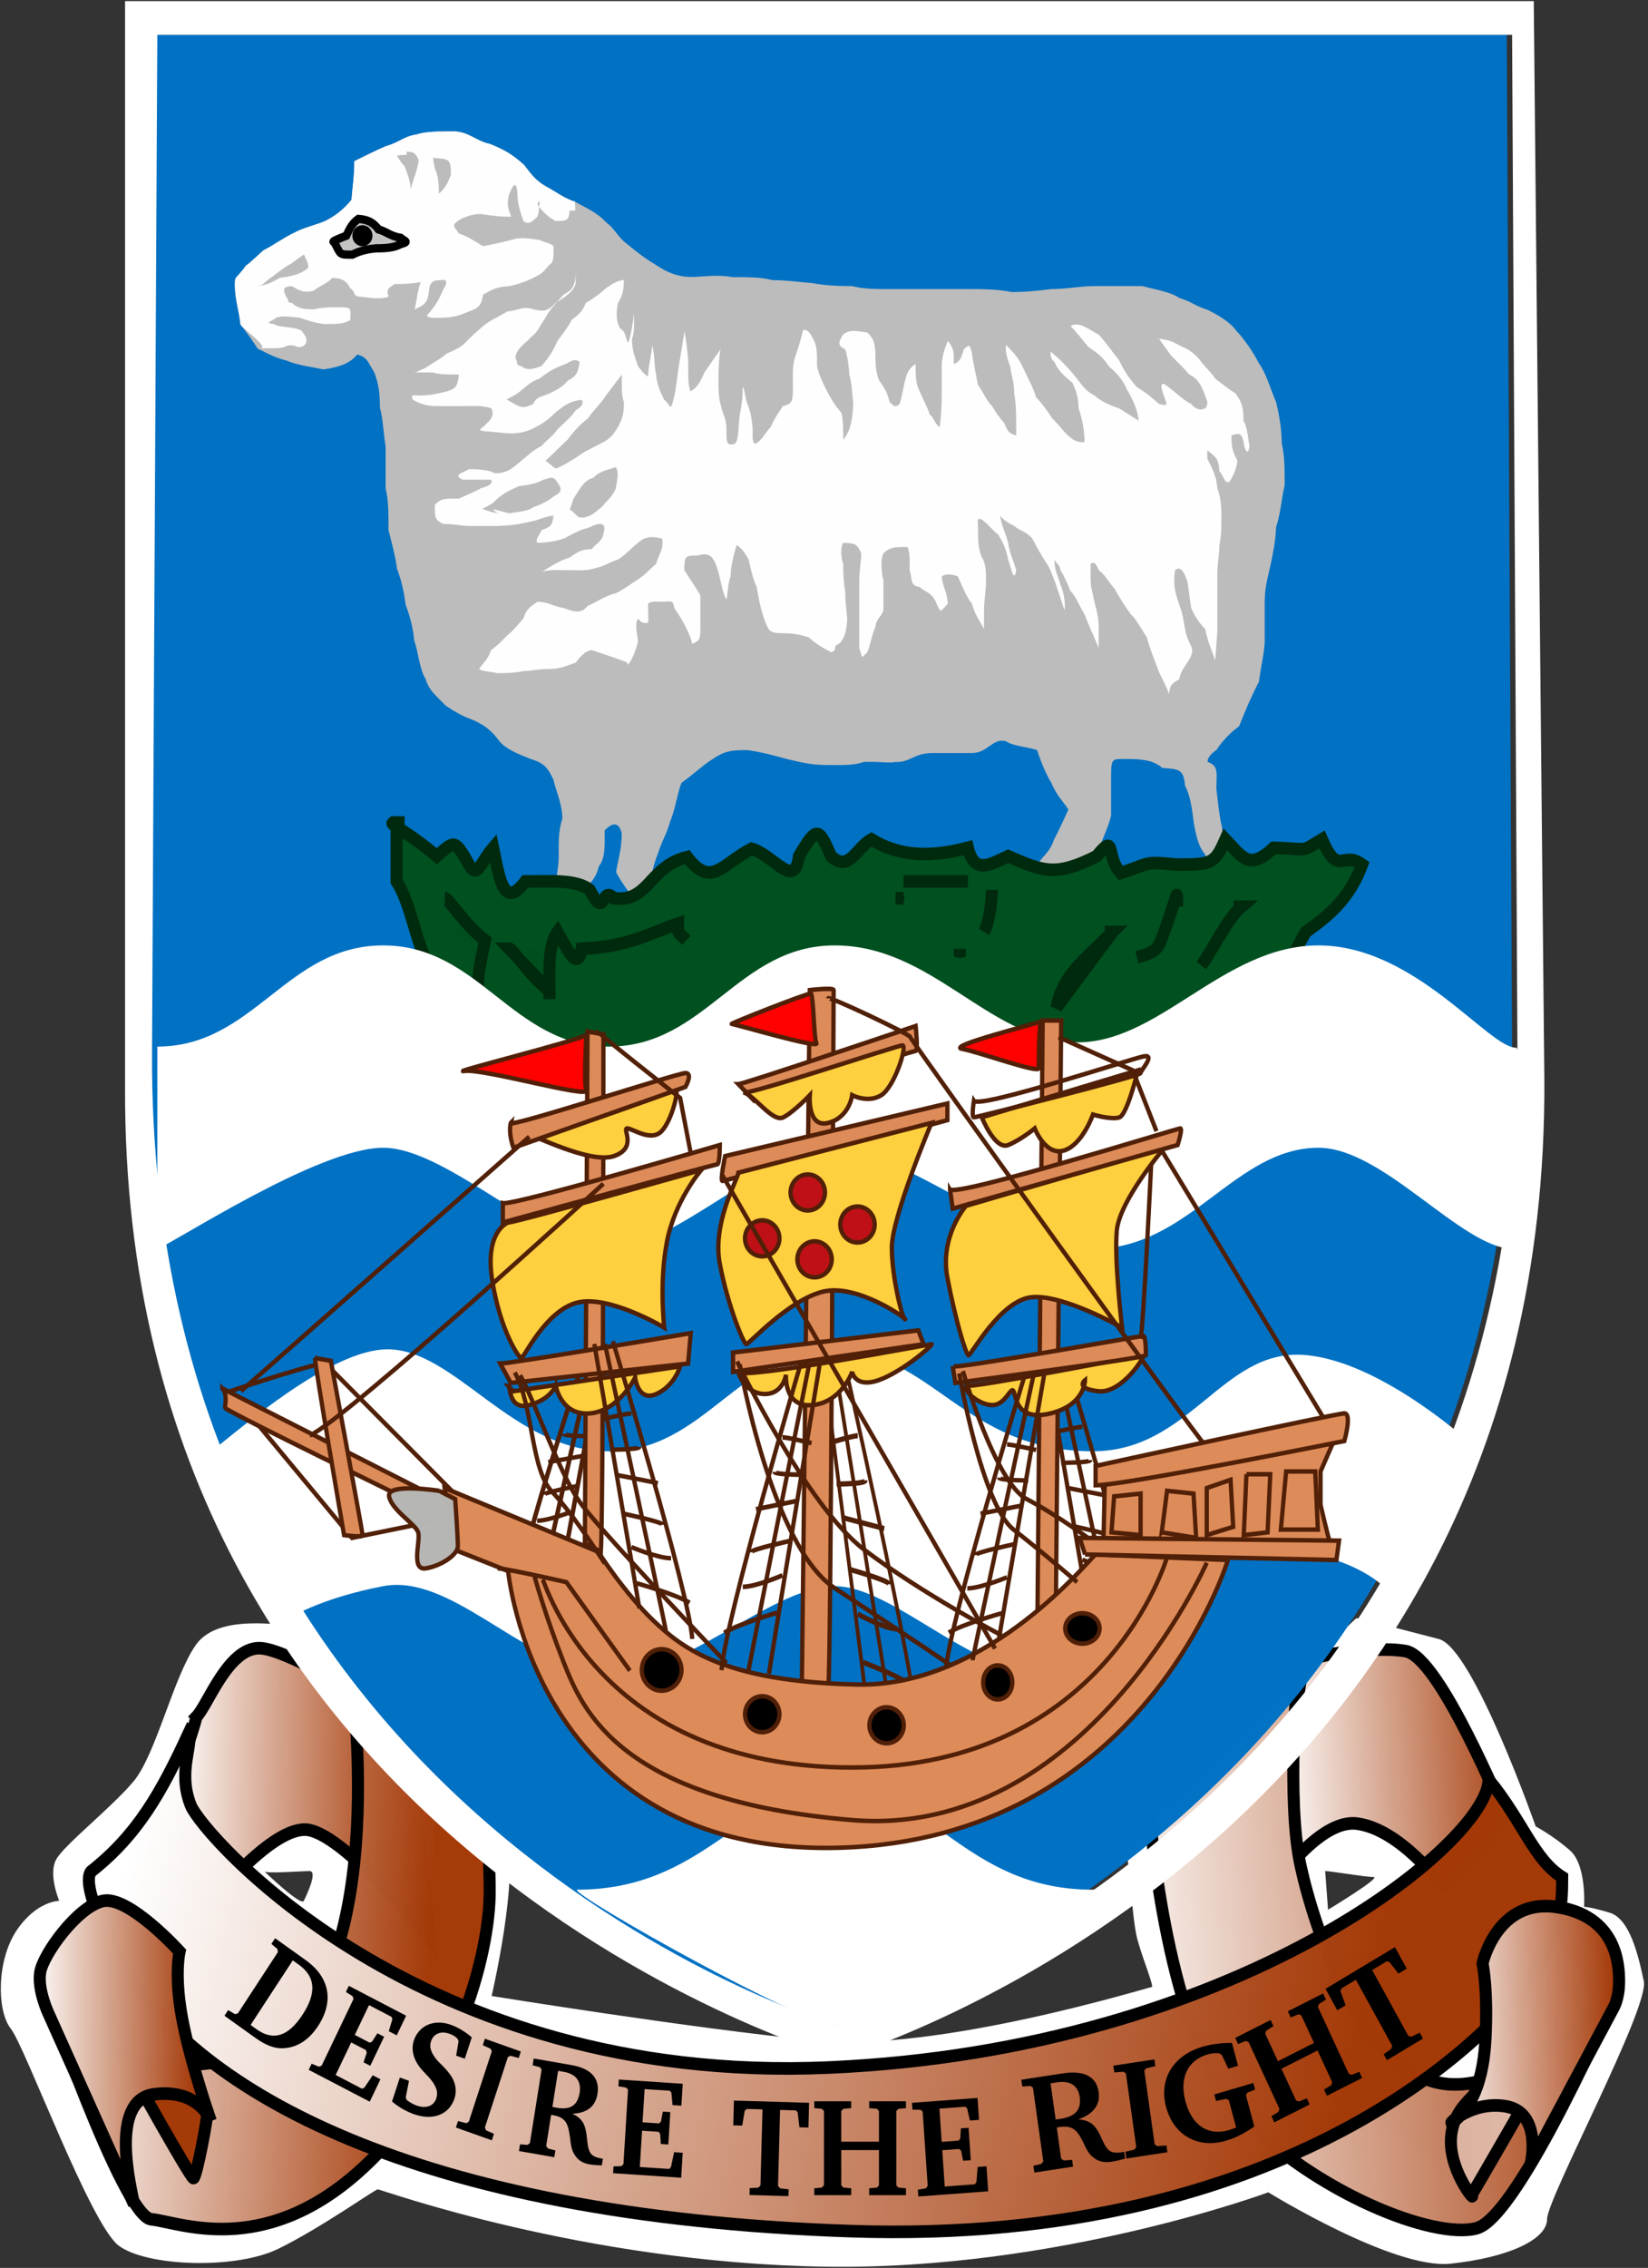 <svg xmlns="http://www.w3.org/2000/svg" xmlns:xlink="http://www.w3.org/1999/xlink" id="svg2" version="1.0" viewBox="0 0 229 315">
  <rect x="0" y="0" width="229" height="315" fill="#333333" stroke="none"/>
  <defs id="defs1502">
    <linearGradient xlink:href="#linearGradient1104" id="linearGradient1112" x1="579.875" y1="504.9" x2="556.853" y2="505.819" gradientUnits="userSpaceOnUse" spreadMethod="pad" gradientTransform="scale(.835 1.198)"/>
    <linearGradient xlink:href="#linearGradient1104" id="linearGradient1113" x1="422.623" y1="473.479" x2="399.522" y2="473.277" gradientUnits="userSpaceOnUse" spreadMethod="pad" gradientTransform="scale(.777 1.286)"/>
    <linearGradient xlink:href="#linearGradient1104" id="linearGradient1114" x1="388.756" y1="507.16" x2="677.4" y2="508.673" gradientUnits="userSpaceOnUse" gradientTransform="scale(.823 1.216)" spreadMethod="pad"/>
    <linearGradient xlink:href="#linearGradient1104" id="linearGradient1115" x1="401.705" y1="524.803" x2="694.563" y2="526.337" gradientUnits="userSpaceOnUse" gradientTransform="scale(.849 1.178)" spreadMethod="pad"/>
    <linearGradient xlink:href="#linearGradient1104" id="linearGradient1107" x1="261.058" y1="1065.807" x2="181.352" y2="1059.132" gradientUnits="userSpaceOnUse" spreadMethod="pad" gradientTransform="scale(1.746 .573)"/>
    <linearGradient xlink:href="#linearGradient1104" id="linearGradient1108" x1="378.891" y1="558.247" x2="336.024" y2="554.88" gradientUnits="userSpaceOnUse" spreadMethod="pad" gradientTransform="scale(.935 1.07)"/>
    <linearGradient xlink:href="#linearGradient1104" id="linearGradient1109" x1="517.972" y1="553.738" x2="456.451" y2="558.119" gradientUnits="userSpaceOnUse" spreadMethod="pad" gradientTransform="scale(.936 1.068)"/>
    <linearGradient xlink:href="#linearGradient1104" id="linearGradient1110" x1="472.374" y1="578.681" x2="445.288" y2="580.198" gradientUnits="userSpaceOnUse" spreadMethod="pad" gradientTransform="scale(1.003 .997)"/>
    <linearGradient id="linearGradient1104">
      <stop offset="0" id="stop1105" stop-color="#a43907" stop-opacity=".996"/>
      <stop offset="1" id="stop1106" stop-color="#fff" stop-opacity="1"/>
    </linearGradient>
    <linearGradient xlink:href="#linearGradient1104" id="linearGradient1111" x1="359.577" y1="570.021" x2="333.534" y2="569.535" gradientUnits="userSpaceOnUse" spreadMethod="pad" gradientTransform="scale(.976 1.024)"/>
  </defs>
  <g id="layer1">
    <g id="g1201" transform="matrix(1.265 0 0 1.322 -341.821 -326.986)">
      <path d="M328.128 536.42s4.062 3.75 4.375 3.125c.312-.625 1.562-3.125.625-3.125-.938 0-5 .313-5 0zm116.564 0l.312 4.063s5.938-3.438 5-3.438c-.937 0-4.687-.625-5.312-.625zM330.94 510.482c-.625.313-7.812-1.25-10.312 2.188-2.5 3.437-4.375 11.562-6.875 14.375-2.5 2.812-7.5 6.562-8.438 8.125-.937 1.563.313 4.375.313 4.375s-2.5 0-4.688 3.125c-2.187 3.125-2.187 8.438-.625 10.313 1.563 1.875 8.75 20.625 11.875 22.812 3.125 2.188 12.813 2.5 17.5.313 4.688-2.188 10.626-6.25 10.938-6.25.313 0 22.48 7.714 49.063 8.125 25.616.406 48.75-7.813 48.75-7.813s13.751 8.125 20.001 7.5c6.25-.625 10.625-2.5 10.625-4.687 0-2.188 11.25-22.188 10.625-25-.625-2.813-1.563-6.563-3.75-7.188-2.188-.625-2.813-.625-2.813-.625s.313-4.375-1.562-5.937c-1.875-1.563-3.75-2.501-3.75-2.501s-6.875-18.75-10.625-19.687c-3.75-.938-8.75-2.188-9.063-2.188-.312 0-25.625 24.688-25.313 24.688.313 0 .625 6.875 1.25 9.063.625 2.187 1.875 5 1.563 5-.313 0-23.438 6.875-36.875 5.625-13.438-1.25-35.626-4.688-35.626-4.688s3.125-12.812 1.563-16.875c-1.563-4.063-24.688-21.25-23.751-22.188z" id="path1200" transform="translate(-28.91 -92.496)" font-size="12" fill="#fff" fill-rule="evenodd" stroke-width="1pt"/>
      <g id="g1148" transform="translate(-24.124 -254.043)">
        <path d="M328.44 576.109c1.25-1.25 3.437-7.188 6.875-7.188 3.437 0 16.25 7.813 16.25 7.813l2.5 22.813s-9.688-11.563-13.75-11.563c-4.063 0-10.625 8.125-10.938 8.125-.312 0-5-9.063-4.375-10.313s3.125-8.437 3.438-9.687z" id="path1096" transform="translate(-12.5 105.626)" fill="url(#linearGradient1111)" fill-opacity="1" fill-rule="evenodd" stroke="#000" stroke-width="1.323" stroke-linecap="butt" stroke-linejoin="miter" stroke-opacity="1"/>
        <path d="M445.628 595.484s5.625-8.75 10.313-8.125c4.687.625 9.062 6.25 9.375 6.562.312.313 7.187-7.187 6.875-7.5-.313-.312-7.188-16.562-10.938-17.187-3.75-.625-11.25.625-11.25 1.25s-4.375 25-4.375 25z" id="path1097" transform="translate(-12.5 105.626)" fill="url(#linearGradient1110)" fill-opacity="1" fill-rule="evenodd" stroke="#000" stroke-width="1.323" stroke-linecap="butt" stroke-linejoin="miter" stroke-opacity="1"/>
        <path d="M433.128 586.109c0 .625 1.875 23.75 10 31.875s21.25 13.125 25.938 11.875c4.687-1.25 15.312-24.687 15.312-24.687s-11.25 11.25-19.687 9.375c-8.438-1.875-13.438-15.938-15-22.813-1.563-6.875-.313-20.313-.313-20.313l-16.25 14.688z" id="path1098" transform="translate(-12.5 105.626)" fill="url(#linearGradient1109)" fill-opacity="1" fill-rule="evenodd" stroke="#000" stroke-width="1.323" stroke-linecap="butt" stroke-linejoin="miter" stroke-opacity="1"/>
        <path d="M345.627 573.609c0 .312 4.375 33.75-11.875 38.125s-22.187-7.5-22.187-7.5 8.75 24.375 11.875 24.688c3.125.312 12.187 4.062 22.812-5 10.625-9.063 14.376-22.813 14.376-29.376 0-6.562-.938-12.187-.938-12.187l-14.063-8.75z" id="path1094" transform="translate(-12.5 105.626)" fill="url(#linearGradient1108)" fill-opacity=".996" fill-rule="evenodd" stroke="#000" stroke-width="1.323" stroke-linecap="butt" stroke-linejoin="miter" stroke-opacity="1"/>
        <path d="M327.502 577.984c.625.937-1.221 3.92.313 7.5 1.278 2.983 25 29.375 70 27.5 45.001-1.875 72.539-23.697 72.539-30.259 3.75 4.375 4.962 8.384 8.087 10.259 0 3.125-.141 5.975-3.75 10.938-3.891 5.349-25.938 27.812-74.376 26.25-48.438-1.563-71.875-15-79.687-27.5-5.545-9.241-3.751-10.313-3.751-10.313 5.104-3.854 7.708-8.333 10.625-14.375z" id="path1092" transform="translate(-12.5 105.626)" fill="url(#linearGradient1107)" fill-opacity="1" fill-rule="evenodd" stroke="#000" stroke-width="1.323" stroke-linecap="butt" stroke-linejoin="miter" stroke-opacity="1"/>
        <path d="M330.315 618.297c0 .937-1.25 7.187-1.563 7.187-.312 0-6.875-11.25-6.875-11.25l4.688-.937s3.75 6.25 3.75 5z" id="path1101" transform="translate(-13.163 104.742)" fill="url(#linearGradient1115)" fill-opacity="1" fill-rule="evenodd" stroke="#000" stroke-width="1.323" stroke-linecap="butt" stroke-linejoin="miter" stroke-opacity="1"/>
        <path d="M467.816 625.484c.625-.937 7.187-11.875 7.187-11.875l-3.598-2.538c-1.105 3.094-5.152 4.101-5.777 7.851s2.813 7.5 2.188 6.562z" id="path1102" transform="translate(-11.837 106.51)" fill="url(#linearGradient1114)" fill-opacity="1" fill-rule="evenodd" stroke="#000" stroke-width="1.323" stroke-linecap="butt" stroke-linejoin="miter" stroke-opacity="1"/>
        <path d="M321.565 627.359c-.313-1.562-2.813-10.937 2.187-11.562s6.25 2.812 6.25 2.812-2.187-5.937-3.125-10.625c-.937-4.687-.312-7.187-.312-7.187s-5.625-5.938-8.438-5.313c-2.812.625-6.562 5.625-6.875 7.5-.312 1.875.938 4.375.938 4.375l9.375 20z" id="path1100" transform="translate(-12.5 105.626)" fill="url(#linearGradient1113)" fill-opacity="1" fill-rule="evenodd" stroke="#000" stroke-width="1.323" stroke-linecap="butt" stroke-linejoin="miter" stroke-opacity="1"/>
        <path d="M475.003 622.984s1.25-5.312-2.812-5.937c-4.063-.625-6.875 2.5-5.625 1.562 1.25-.937 3.125-3.125 3.437-8.437.313-5.313-.312-8.125-.312-8.125s1.562-6.876 8.125-5.938c6.562.938 6.875 5.938 6.875 7.813s-.625 2.812-.625 2.812l-9.063 16.25z" id="path1103" transform="translate(-12.5 105.626)" fill="url(#linearGradient1112)" fill-opacity="1" fill-rule="evenodd" stroke="#000" stroke-width="1.323" stroke-linecap="butt" stroke-linejoin="miter" stroke-opacity="1"/>
        <path d="M436.618 649.964v2.602h.875l.203-1.573.203-.191h1.522v7.996l-.215.235-.825.073v.72h3.793v-.72l-.824-.073-.216-.235v-7.996h1.523l.19.191.215 1.573h.876v-2.602h-7.32z" id="path1122" transform="matrix(1.042 -.598 .498 .867 -338.695 407.917)" font-size="12" font-weight="700" stroke-width="1pt" font-family="Bitstream Charter"/>
        <path d="M427.153 649.964v.72l.736.074.203.235v7.805l-.203.235-.736.073v.72h3.591v-.72l-.762-.073-.203-.235v-3.704h3.667v3.704l-.19.235-.762.073v.72h3.578v-.72l-.736-.073-.203-.235v-7.805l.203-.235.736-.074v-.72h-3.578v.72l.762.074.19.235v3.219h-3.667v-3.219l.203-.235.762-.074v-.72h-3.591z" id="path1123" transform="matrix(1.082 -.523 .435 .9 -314.888 353.926)" font-size="12" font-weight="700" stroke-width="1pt" font-family="Bitstream Charter"/>
        <path d="M422.814 654.976v.72l.939.074.203.206v2.998c-.33.029-.571.044-.698.044-1.953 0-3.146-1.543-3.146-4.189 0-2.572 1.167-4.1 3.058-4.1.368 0 .71.073 1.053.235l.19.264.241 1.558h.926v-2.498c-.939-.324-1.839-.485-2.677-.485-2.816 0-4.63 2.013-4.63 5.026 0 3.057 1.801 5.174 4.465 5.174.926 0 1.865-.206 2.842-.603v-3.424l.203-.206.736-.074v-.72h-3.705z" id="path1124" transform="matrix(1.157 -.325 .27 .963 -238.314 228.107)" font-size="12" font-weight="700" stroke-width="1pt" font-family="Bitstream Charter"/>
        <path d="M413.655 659.826h3.793v-.72l-.85-.073-.203-.235v-7.834l.203-.206.85-.074v-.72h-3.793v.72l.837.074.203.206v7.834l-.203.235-.837.073v.72z" id="path1125" transform="matrix(1.189 -.174 .145 .989 -169.446 147.573)" font-size="12" font-weight="700" stroke-width="1pt" font-family="Bitstream Charter"/>
        <path d="M393.876 659.826h6.813v-2.63h-.863l-.216 1.558-.165.235h-2.943v-3.822h1.649l.178.206.127 1.058h.748v-3.41h-.748l-.127 1.059-.178.205h-1.649v-3.498h2.525l.165.191.19 1.294h.888v-2.308h-6.394v.72l.774.074.203.206v7.834l-.203.235-.774.073v.72z" id="path1128" transform="matrix(1.126 -.08 .071 .998 -95.135 105.16)" font-size="12" font-weight="700" stroke-width="1pt" font-family="Bitstream Charter"/>
        <path d="M384.247 649.964v.72l.736.074.203.235v7.805l-.203.235-.736.073v.72h3.59v-.72l-.761-.073-.203-.235v-3.704h3.666v3.704l-.19.235-.761.073v.72h3.578v-.72l-.736-.073-.203-.235v-7.805l.203-.235.736-.074v-.72h-3.578v.72l.761.074.19.235v3.219h-3.666v-3.219l.203-.235.761-.074v-.72h-3.59z" id="path1129" transform="matrix(1.129 0 0 1 -50.03 72.188)" font-size="12" font-weight="700" stroke-width="1pt" font-family="Bitstream Charter"/>
        <path d="M376.419 649.964v2.602h.875l.203-1.573.203-.191h1.523v7.996l-.216.235-.825.073v.72h3.794v-.72l-.825-.073-.216-.235v-7.996h1.523l.19.191.216 1.573h.875v-2.602h-7.32z" id="path1130" transform="matrix(1.128 .032 -.028 1 -31.444 60.07)" font-size="12" font-weight="700" stroke-width="1pt" font-family="Bitstream Charter"/>
        <path d="M365.331 659.826h6.813v-2.63h-.863l-.216 1.558-.165.235h-2.943v-3.822h1.649l.178.206.127 1.058h.748v-3.41h-.748l-.127 1.059-.178.205h-1.649v-3.498h2.525l.165.191.19 1.294h.888v-2.308h-6.394v.72l.774.074.203.206v7.834l-.203.235-.774.073v.72z" id="path1131" transform="matrix(1.098 .07 -.064 .998 2.78 45.63)" font-size="12" font-weight="700" stroke-width="1pt" font-family="Bitstream Charter"/>
        <path d="M352.34 659.826h3.793v-.72l-.85-.073-.203-.235v-7.834l.203-.206.85-.074v-.72h-3.793v.72l.837.074.203.206v7.834l-.203.235-.837.073v.72z" id="path1134" transform="matrix(1.041 .355 -.323 .946 190.755 -24.366)" font-size="12" font-weight="700" stroke-width="1pt" font-family="Bitstream Charter"/>
        <path d="M345.501 659.503c.787.323 1.637.485 2.449.485 2.081 0 3.362-1.264 3.362-3.013 0-.867-.406-1.661-1.142-2.205-.748-.558-1.421-.779-1.814-1.058-.672-.47-1.028-.911-1.028-1.587 0-.809.571-1.396 1.497-1.396.406 0 .698.073.926.205l.178.206.216 1.529h.913v-2.381c-.799-.324-1.598-.5-2.385-.5-1.814 0-2.994 1.264-2.994 2.895 0 .721.304 1.441.888 2.014.558.544 1.155.794 1.662 1.088.901.529 1.358 1.058 1.358 1.851 0 .809-.609 1.397-1.637 1.397-.393 0-.761-.074-1.116-.206l-.165-.22-.203-1.764h-.965v2.66z" id="path1135" transform="matrix(1.041 .355 -.323 .946 190.755 -24.366)" font-size="12" font-weight="700" stroke-width="1pt" font-family="Bitstream Charter"/>
        <path d="M337.559 659.826h6.813v-2.63h-.862l-.216 1.558-.165.235h-2.943v-3.822h1.649l.178.206.126 1.058h.749v-3.41h-.749l-.126 1.059-.178.205h-1.649v-3.498h2.524l.165.191.191 1.294h.888v-2.308h-6.395v.72l.774.074.203.206v7.834l-.203.235-.774.073v.72z" id="path1136" transform="matrix(.984 .491 -.447 .895 291.033 -37.435)" font-size="12" font-weight="700" stroke-width="1pt" font-family="Bitstream Charter"/>
        <path d="M332.18 649.964h-3.704v.72l.774.074.203.235v7.805l-.203.235-.774.073v.72h3.704c1.269 0 2.22-.22 3.007-.925 1.028-.912 1.561-2.264 1.561-3.998 0-3.087-1.624-4.939-4.568-4.939zm-1.053.823h.736c2.017 0 2.994 1.338 2.994 4.101s-.977 4.115-2.994 4.115h-.736v-8.216z" id="path1141" transform="matrix(.908 .621 -.564 .826 392.88 -35.83)" font-size="12" font-weight="700" stroke-width="1pt" font-family="Bitstream Charter"/>
        <path d="M356.843 649.964v.72l.749.074.203.206v7.834l-.203.235-.749.073v.72h3.578v-.72l-.774-.073-.203-.235v-3.307h.216c1.281 0 1.611.632 2.004 2.028.203.705.317 1.367.977 1.955.305.279.774.455 1.32.455.393 0 .824-.044 1.268-.117v-.706h-.165c-.85 0-1.23-.22-1.497-1.029-.241-.734-.342-1.528-.736-2.175-.291-.47-.723-.749-1.332-.911 1.434-.309 2.183-1.161 2.183-2.513 0-1.632-1.015-2.514-2.982-2.514h-3.857zm2.601.838h.584c1.23 0 1.877.676 1.877 1.881 0 1.353-.647 1.97-2.004 1.97-.14 0-.292 0-.457-.015v-3.836z" id="path1144" transform="matrix(1.085 .181 -.164 .986 72.382 12.206)" font-size="12" font-weight="700" stroke-width="1pt" font-family="Bitstream Charter"/>
        <path d="M405.154 649.964v.72l.749.074.203.206v7.834l-.203.235-.749.073v.72h3.578v-.72l-.774-.073-.203-.235v-3.307h.216c1.281 0 1.611.632 2.004 2.028.203.705.318 1.367.977 1.955.305.279.774.455 1.32.455.393 0 .824-.044 1.268-.117v-.706h-.165c-.85 0-1.23-.22-1.497-1.029-.241-.734-.342-1.528-.735-2.175-.292-.47-.724-.749-1.332-.911 1.433-.309 2.182-1.161 2.182-2.513 0-1.632-1.015-2.514-2.982-2.514h-3.857zm2.601.838h.584c1.23 0 1.877.676 1.877 1.881 0 1.353-.647 1.97-2.004 1.97-.14 0-.292 0-.457-.015v-3.836z" id="path1147" transform="matrix(1.189 -.174 .145 .989 -169.446 147.573)" font-size="12" font-weight="700" stroke-width="1pt" font-family="Bitstream Charter"/>
      </g>
      <path d="M396.85 605.906s-75.43-21.26-74.99-102.142l.581-106.914H471.26l.583 106.3c.44 80.882-74.993 102.756-74.993 102.756z" id="path703" transform="translate(-35.531 -145.851)" font-size="12" fill="#0072c4" fill-opacity=".996" fill-rule="evenodd" stroke-width="1pt"/>
      <g id="g1079" transform="translate(171.916 -30.495)" fill-rule="evenodd">
        <path d="M339.689 420.171c.124 0 1.038-.83 1.875-1.562 1.169-.56 2.25-1.347 3.438-1.875.885-.49 2.634-.87 3.437-1.25 1.053-.527 1.912-1.134 2.813-2.188.108-1.398.313-2.402.313-4.062 1.243-.572 2.346-1.127 3.437-1.563 1.564-.421 1.903-1.019 3.438-1.25.988-.33 2.621-.313 4.062-.313 1.555 0 2.536 1.057 3.933 1.307 1.656.639 2.429 1.081 3.75 2.188.746.903 1.21 1.637 2.482 2.317 1.007.494 1.95 1.242 3.125 1.562 1.29.715 2.435 1.129 3.437 2.188.918.624 1.297 1.551 2.188 2.187 1.032.819 2.011 1.556 3.125 2.188 1.339.858 2.666 1.51 4.835 1.323 1.148-.065 2.384-.191 3.75.053 1.529 0 3.021-.026 4.375.313 1.594 0 2.884.206 4.375.312 1.397.25 2.821.313 4.375.313 1.355.338 2.846.312 4.375.312h8.75c1.592 0 3.204.062 4.375.313 1.577 0 2.933-.141 4.375-.313 1.697 0 2.991-.297 4.688-.312h5.313c1.364.357 3.107.602 4.062 1.25 1.251.341 1.874.908 3.125 1.25.958.47 2.413 1.214 3.125 2.187.882.882 1.788 2.145 2.5 3.438.87 1.2 1.201 2.572 1.875 4.062.357 1.428.606 2.786.625 4.375.339 1.355.313 2.846.313 4.375-.357 1.425-.435 3.011-.938 4.375-.054 1.525-.373 2.905-.625 4.063-.278 1.279-.605 2.102-.625 3.75v4.375c-.11 1.435-.438 2.489-.625 4.062-.756 1.365-1.48 2.961-2.187 4.688-1.04.693-1.942 1.679-2.5 2.5-.667.394-1.053.992-.938 1.25 1.249.416.938 1.247.938 2.812.162 1.205.284 2.699.625 4.063.114 1.492.448 2.404.937 3.437.493.616.589.313-.625.313-.903.677-1.817.323-2.187-.938-.729-.841-.969-1.859-1.25-3.437-.173-1.447-.415-2.857-.938-3.75-.16-1.761-.65-1.743-2.5-1.875-.88-.746-2.042-.938-3.75-.938-1.701 0-1.844-.166-1.875 1.563v4.375c-.294 1.268-.939 2.296-1.25 3.437-.932.653-1.417 1.749-2.5 2.5-.516 1.419-1.266 1.666-2.813 1.875-.541-.646-1.423-1.489-1.875-2.187.875-1.404 1.639-1.616 2.188-3.125.664-1.244 1.054-2.051 1.562-3.125-.667-.982-1.266-1.425-1.875-2.813-.514-.756-1.226-2.383-1.562-3.437-1.026-.342-2.642-.397-3.438-.938-1.516-.337-1.94 1.25-3.749 1.25h-4.375c-1.935 0-2.418 1.033-4.063.938-.483.15-1.655-.066-3.438 0-1.306.435-2.879.312-4.375.312-1.585-.019-2.882-.368-4.062-.625-1.436-.376-2.864-.757-4.375-.937-1.835 0-2.518.14-3.75.937-.975.553-2.388 1.817-3.438 2.5-.444 1.037-.675 2.792-1.25 4.063-.332 1.219-.872 1.992-1.25 3.125-.423 1.057-.823 2.145-.937 3.75-.106 2.106-.587 1.848-1.875 1.25-.537-.872-1.393-1.831-1.875-2.813.284-1.59.604-2.381.625-4.062-.304-1.213-1.014-1.174-1.875-.313 0 1.636.079 2.898-.625 3.75-.352 1.291-.918 1.849-1.875 2.5-.468 1.16-1.507 1.691-2.5 2.188-.159-.053 0-.419 0-1.25-.749-1.429-.054-2.615-.054-4.375.019-1.578-.075-2.624.404-4.063 0-1.515-.735-2.956-.975-4.062-.581-1.161-.916-1.735-2.5-2.188-1.113-.423-2.717-.995-3.438-1.875-.907-1.125-1.486-1.588-2.812-2.187-1.438-.498-2.136-.954-3.125-1.563-.966-1.019-1.751-1.461-2.188-2.812-.652-.961-.764-2.746-1.25-4.063-.106-1.372-.517-2.647-.937-3.75-.186-1.372-.412-2.376-.938-3.75-.174-1.285-.562-2.629-.937-4.062 0-1.529.026-3.021-.313-4.375v-4.375c-.225-1.263-.308-3.112-.625-4.063 0-1.7-.189-2.66-.625-3.75-.715-1.104-.773-1.599-1.875-1.875-.796.971-2.108 1.367-3.75 1.563-1.147-.25-2.766-.413-4.063-.938-1.253-.295-2.11-.769-3.125-1.25-.555-.817-1.218-1.742-1.875-2.5-.194-1.632-.566-2.472-.625-4.062 0-1.193.03-.56 1.25-2.188z" id="path1019" transform="translate(-214.343 -114.464)" font-size="12" fill="#bcbcbc" stroke-width="1pt" stroke-opacity=".996"/>
        <path d="M358.196 431.43c.074-.073.147-.147.221-.221-.502.502-.318.26.884-.221.672-.405 1.95-1.118 2.431-1.547.577-.253 1.496-.583 1.988-1.104.616-.628 1.231-1.149 1.989-1.768.875-.71 1.691-.943 2.652-1.547 1.25-.089 1.703-.601 2.872-.221 1.097.238 1.552.245 2.431-.663.887-.543 1.863-1.071 2.21-1.989v-1.325c-.017 1.444-.289 1.912-1.326 2.43-.723.792-1.624 1.688-1.989 2.431-.702.972-.851 1.516-1.547 1.989-.571.696-1.551 1.064-1.767 2.209.315.526.027.814.662.884.64.526 1.306.302 2.21 0 .899-.995 1.303-1.638 1.768-2.651.742-.969 1.157-1.43 1.547-2.21.768-.533 1.256-.948 1.547-1.768.889-.497 1.62-1.021 2.209-1.547.661-.406 1.011-.736 1.989-.884-.014 1.187-.198 1.748-.663 2.431-.22 1.231-.176 1.814.221 2.652.635.375.522.702.884 1.547.36-.731.543-2.21.663-3.094v-.221c0 .966.092 2.248-.221 2.873.015 1.288.314 1.863.663 2.872.372.487.635.803 1.105 1.105.044-1.275.377-2.115.442-3.314.308.925.205 2.148.442 3.093.08 1.04.474 1.846.884 2.652.503.297.674 1.174.883.442.523-1.555.536-3.256.884-4.862.063-.815.131-2.028.442-2.651l-.442 2.651c.063-.815.131-2.028.442-2.651v-.221c.206 1.164.401 2.288.442 3.535 0 .995-.067 2.008.221 2.873.735-.325 1.161-1.088 1.547-1.989.589-1.068.992-1.542 1.768-2.43l-1.768 2.43c.589-1.068.992-1.542 1.768-2.43v-.221c-.122 1.019-.221 1.979-.221 3.093 0 1.019-.012 2.174.221 2.873.26 1.172.616 1.389.663 2.651 0 .615-.084 1.243.221 1.547.952.238.955-.292 1.105-1.547.012-1.425.393-2.397.441-3.756 0-1.677.248.204.442.884.446.984.585 1.859.663 2.872 0 .615-.083 1.243.221 1.547.854-.338 1.192-1.292 1.768-1.768.44-1.047.895-1.509 1.326-2.209 1.145-.229 1.089-.679 1.105-1.989 0-1.057-.087-2.17.221-3.094.354-.96.688-2.029.884-2.872.413-.236.859.348 1.104.884.484.712.442 1.751.442 2.872.213.978.638 1.742 1.105 2.652.554 1.021 1.004 1.64 1.547 2.21.233.699.221 1.854.221 2.872.861-.935 1.026-2.329 1.105-3.756-.116-.971-.137-2.18-.442-3.094-.035-.973-.217-1.978-.442-2.651-.746-.343-.864-.647-.221-1.547.711-.588 1.479-.361 2.652-.221.593.593.837.91.884 2.209 0 1.177.052 2.082.442 2.873.432.636.861 1.073 1.104 2.21.339.277.601.725 1.105.221.277-.647.44-1.982.663-2.652.216-.839.605-1.251 1.105-1.547 0 1.23-.015 1.984.442 2.873.433.987.733 1.358 1.105 2.431.471.314.531.991 1.105 1.325.135-1.038.221-2.226.221-3.535v-3.094c.081-1.053.348-1.645.663-2.43.712.848.663 1.199.663 2.43.727-.259.849-.758 1.104-1.546.519-.437.661-.641.884.441.155 1.156.45 2.197.663 3.315.455.51.98 1.745 1.547 2.21.389.632.826 1.243 1.326 1.768.344.727.432 1.107 1.326 1.325 0-1.495.052-2.995-.221-4.419 0-1.27-.29-1.723-.442-2.873-.368-.762-.585-1.885-.442-2.209 1.035.982 1.503 1.552 1.989 2.651.518 1.062.955 1.776 1.325 2.873.511.419 1.416 1.677 1.768 2.21.789.674 1.173 1.376 1.989 1.988.422.38 1.314.592 1.547.442-.041-1.296-.247-2.408-.663-3.535-.015-1.237-.311-1.909-.663-2.652-.869-.717-1.528-1.206-1.989-2.21-.342-.28-.409-.489-.442-1.104 1.27 1.005 2.157 1.901 3.094 3.093.633.785.955 1.141 1.768 1.547.44.472 1.723 1.06 2.651 1.326.557.706 1.301 1.112 2.21 1.326l-2.21-1.326c.557.706 1.301 1.112 2.21 1.326v.221c-.111-1.382-.642-2.392-1.326-3.536-.576-1.209-1.103-1.657-1.989-2.431-.578-.875-1.225-1.391-2.209-1.988-.61-.686-1.523-1.825-1.989-2.21.942-.566 2.049.383 3.094.884.862.894 1.668 2.059 2.209 2.651.589 1.136 1.04 1.838 1.989 2.873.952.54 1.613 1.074 2.431 1.768 1.266.335.761-.108.442-1.105-.437-1.247-.048-1.267.884-.442.615.419 1.3 1.117 2.209 1.547.393.487.986.757 1.547.442.234-.312.221-.277.221-.663-.465-1.371-.897-2.439-1.989-2.873-.5-.61-1.314-1.336-1.988-1.989-.44-.647-.953-1.02-1.326-1.767l1.326 1.767c-.44-.647-.953-1.02-1.326-1.767h-.221c1.334.047 1.809.371 2.872.884.757.264 1.575.955 1.989 1.546.431.547 1.121 1.135 1.547 1.768.679.5 1.429 1.069 2.21 1.547.735.922.867 1.522.884 2.873.424.625.5 1.903.662 2.651-.162 1.215-.597.261-.662-.442-.187-.976-.576-.925-1.326-.663 0 1.335.154 1.7.663 2.652-.138.912-.455 1.579-.884 2.21-.516.294-.627-.65-1.105-1.105-.051-1.367-.453-1.517-1.326-2.21v.884c.493.943 1.013 1.803 1.105 3.094.341.985.442 1.607.442 2.872 0 1.082.018 2.136-.221 3.094 0 1.199-.207 1.713-.221 2.873V458.61c-.17.782-.221 1.801-.221 2.872l.221-2.872c-.17.782-.221 1.801-.221 2.872v.221c-.42-1.11-.877-2.115-1.105-3.314-.716-.678-1.171-1.377-1.547-2.21-.169-.948-.275-2.106-.442-2.873-.311-.778-.641-1.609-1.326-1.104-.271 1.647.071 2.628.663 4.198.347 1.041.309 1.859.663 2.873.512 1.168.924 1.336 0 2.651-.456.701-.7.923-.884 1.768-.817.409-1.022.591-1.104 1.547-.275-.86-.943-1.867-1.326-2.873-.396-1.058-.885-2.145-1.105-3.093-.536-.74-1.165-1.937-1.768-2.431-.555-.714-1.352-1.904-1.768-2.652-.846-.943-1.033-1.489-1.767-1.988-.189-.441-.414-.992-.884-.663 0 1.057-.087 2.169.221 3.093.223 1.303.615 2.026.663 3.315v2.431c-.531-1.245-1.098-2.356-1.547-3.536-.483-.66-.955-1.945-1.547-2.431-.376-.857-.669-1.568-1.105-2.209-.113-.642-.41-.635-.663-1.105.015 1.253.413 1.692.663 2.651.431.842.569 2.253.442 2.652-.557-1.549-1.061-3.242-1.768-4.64-.67-.908-1.324-2.075-1.768-2.873-.657-.759-1.333-.784-1.988-1.326-.597-.283-1.168-.599-1.547-1.105.174 1.165.628 1.893.884 2.873.145 1.111.656 2.001.884 2.873-.246 1.512-.603-.419-.884-1.105-.233-1.244-.664-1.935-1.105-2.652-.592-.403-1.131-1.118-1.768-1.547-.62-.238-.442.043-.442.884 0 1.367.052 2.27.442 3.094.441.648.442 1.493.442 2.651-.039 1.088-.221 1.961-.221 3.094v1.768c-.507-.94-.989-1.473-1.326-2.652-.767-1.003-.994-1.74-1.547-2.872-.49-.197-1.288-.36-1.767 0 .086 1.118.603 1.61.663 2.872-.881.863-.722 1.109-1.326-.221-.504-1.007-1.091-.96-1.768-1.547-1.109-.138-.757-.817-1.105-1.767 0-.851.088-1.71-.221-2.431-1.211 0-1.906-.042-2.651.663-.351.7-.227 1.964 0 2.872v3.094c-.252.774-.751.816-.884 1.768-.427.943-.568 1.984-.884 2.652-.787.679-.445.765-.884-.442V456.4v-3.094c0-1.201.181-1.786.221-2.872-.458-.916-.583-1.088-1.989-1.105-.342.571-.212 1.631 0 2.21 0 1.071.051 2.091.221 2.872 0 1.174.145 1.885.221 2.873-.042 1.171-.27 2.105-.884 2.652-.797.199-.087.684-.884.884-.799-.383-1.738-.904-2.43-1.547-.859-.262-1.669-.442-2.873-.442-1.465-.018-1.49-.188-1.989-1.326-.448-1.217-.659-2.276-.884-3.536-.486-1.034-.6-1.739-.884-2.872-.371-.675-.767-1.185-1.325-1.547-.32 1.117-.621 2.052-.663 3.315-.259.517-.313 1.834-.442 2.43-.444-.654-.618-1.94-.884-2.872-.419-1.34-.777-2.21-2.21-1.768-1.487.018-1.529.059-1.547 1.547.64.959 1.324 1.89 1.768 2.651v3.094c0 1.277.078 1.647-.884 1.989-.366-1.326-1.143-2.592-1.989-3.757-.116-.901-.406-.663-1.325-.663-.615 0-1.243-.083-1.547.221 0 .77.066 1.839 0 1.989-.533.094-.748-.005-1.105-.442-.386.643-.095 1.549 0 2.431-.281.983-.616 1.881-1.105 2.43-.098-.294-.319-.221 0-.221-1.517-.557-2.703-.901-3.977-1.325-.767.095-1.324.77-1.768 1.325-1.123.361-1.62.648-2.873.663-1.202 0-1.787.181-2.873.221-.781.17-1.801.221-2.872.221-.594-.169-1.632-.174-1.989-.442.456-.651.964-.98 1.326-1.988.605-.412 1.172-.94 1.768-1.547.583-.397 1.266-1.219 1.767-1.768.345-1.064.819-1.248 1.547-1.768 1.314.049 1.57.448 2.873.663 1.272.461 1.976.597 2.652-.221 1.055-.427 1.951-1.094 3.093-1.326.885-.423 1.452-.834 2.21-1.326.94-.541 1.388-1.097 2.21-1.767.235-.901.901-1.597.663-2.652-1.196-.299-1.955-.179-2.652.442-.967.762-1.15 1.079-2.21 1.768-.915.249-1.306.634-2.431.884-.923.308-2.036.221-3.093.221-.966 0-2.248-.092-2.873.221.983-.633 2.164-1.291 3.094-1.547.892-.573 1.229-.863 2.431-.884.558-.698 1.133-.715 1.325-1.768.374-1.307-.815-.893-1.767-.442-.898.158-1.889.766-2.652 1.105-.737.246-1.814.429-2.873.442-.279-.398.218-.716.442-1.326 1.032-.35 1.198-.479 1.326-1.547-1.17.155-1.617.523-2.652.663-1.128.282-2.298.407-3.535.442h-3.094c-1.086-.04-1.671-.221-2.872-.221-.88-.44-.884-.649-.884-1.989.693-.762 1.367-.662 2.651-.662.989-.465 1.758-.712 2.431-1.105.8-.165 1.346-.492 1.105-.884h-3.094c-1.191-.482-.054-.703.663-1.105 1.075 0 2.184.061 2.873.442 1.329-.049 1.792-.451 2.872-1.326.847-.667 1.262-1.093 2.21-1.547.681-.719 1.324-1.115 1.768-1.768.909-.827 1.511-1.286 1.989-1.988.585-.308.942-.706.663-1.105-1.385.161-1.945.643-2.873 1.326-.539.513-1.062.973-1.768 1.326-.995.565-1.615.794-2.872.883-1.134 0-2.006-.182-3.094-.221-1.2-.12-.095-.387.221-.883.464-.31.826-.998.442-1.547-.924-.308-2.036-.221-3.094-.221h-3.093c-1.168-.043-1.662-.299-2.431-.663-.238-.62.043-.442.884-.442 1.065-.04 1.82-.179 2.873-.442 1.039-.283 1.169-.614 1.325-1.768-1.019 0-2.173.012-2.872-.221h-1.989z" id="path1022" transform="translate(-214.343 -114.464)" font-size="12" fill="#fefefe" stroke-width="1pt"/>
        <path d="M339.064 426.421c-.194-1.632-.566-2.472-.625-4.062 0-1.193.03-.56 1.25-2.188.124 0 1.038-.83 1.875-1.562 1.169-.56 2.25-1.347 3.438-1.875.885-.49 2.634-.87 3.437-1.25 1.053-.527 1.912-1.134 2.813-2.188.108-1.398.313-2.402.313-4.062 1.243-.572 2.346-1.127 3.437-1.563 1.564-.421 1.903-1.019 3.438-1.25.988-.33 2.621-.313 4.062-.313 1.555 0 2.536 1.057 3.933 1.307 1.656.639 2.429 1.081 3.75 2.188.746.903 1.21 1.637 2.482 2.317 1.007.494 1.95 1.242 3.125 1.562.01 1.128.261.933-.581.933-.089 1.156-.378 1.084-1.547 1.105-.896-.466-1.535-1.093-1.989-1.768.442-1.148.149.929 0 1.326-.568.447-.906.923-1.547.442-.359-1.078-.662-1.823-.662-3.093-.168-1.381-.572-.379-.884.221-.299 1.114-.163 1.517.221 2.43-1.127 0-1.991-.102-2.873-.221-.82-.195-1.741.045-2.652.442-1.157.695-.797.7-.221 1.547 1.021.288 1.755.829 2.652 1.326 1.02-.194 2.085-.411 3.094-.663 1.053-.351 2.017-.128 3.093 0 .534.267 1.236.321 1.547.663 0 .683.057 1.397-.221 1.768-.46.292-.896 1.101-1.547 1.325-.974.534-1.996.87-3.093 1.105-1.354.049-1.849.333-2.873.884-.168 1.117-.509 1.432-1.547 1.768-1.033.431-1.854.663-3.093.663-.615 0-1.243.083-1.547-.221.984-1.074 1.28-1.58 1.768-2.652.191-.447.591-.734.221-1.105-1.309.049-1.651.041-1.768 1.326-.148 1.164-.616 1.359-1.547 1.768.251-1.078.293-1.906.663-2.873-.782.17-1.801.221-2.873.221-.669.406-.948.564-.663 1.326-.888.296-1.969.114-3.093 0-.939-.049-.421-.456-1.105-.884-.448-.841-.963-1.046-1.989-1.105-.509.609-1.452.861-1.989 1.326-.968.323-1.584.055-2.43-.442-1.104.033-.956.373-.663 1.105.421.281-.026.587.663.663.635.551 1.178.663 2.43.663.958-.239 2.013-.221 3.094-.221 1.091.032.884.279.884 1.326-.713.483-1.752.442-2.873.442-1.066-.127-1.884-.391-2.651-.663-1.035-.074-1.863-.263-2.652 0-.356.377-1.428.542-.221.663.475.428 3.032.221 3.214.949.603.641.469 1.482-.562 1.482-.626-.313-1.109-.236-1.547 0-.736.184-1.61.05-2.894.142 1.677.132-1.218-1.742-1.875-2.5z" id="path1023" transform="translate(-214.343 -114.464)" font-size="12" fill="#fefefe" stroke-width="1pt"/>
        <path d="M346.043 419.055c-.073 0-.733.439-1.326.884-.971.497-2.008 1.343-2.652 1.768-.507.388-.504.557-1.104.663 1.053-.143 1.522-.399 2.43-.884 1.148-.132 2.26-.365 2.873-.884.575-.192-.043-1.073-.221-1.547z" id="path1025" transform="translate(-214.343 -114.464)" font-size="12" fill="#bcbcbc" stroke-width="1pt"/>
        <path d="M356.208 408.669c.127 0 .386.691.883 1.105.318.848.611 1.447.663 2.431.271-1.08.734-1.948.884-3.094-.344-.582-.367-.855-1.326-.884 0 .597.073.207-1.104.442z" id="path1026" transform="translate(-214.343 -114.464)" font-size="12" fill="#bcbcbc" stroke-width="1pt"/>
        <path d="M135.014 303.265c-.494 0 .871-.492 1.326-.663.364-.767.653-1.31 1.326-1.767 1.107.085 1.65.404 2.21 1.104.93.254 1.265.697 2.431.884.433.366 1.019.408 0 .663-.693.366-1.564.442-2.652.442-1.14.082-1.954.333-2.652.663-1.479 0-1.242.049-1.989-1.326z" id="path1024" font-size="12" fill="#c4c4c2" fill-opacity="1" stroke="#000" stroke-width=".868"/>
        <path d="M360.185 408.89v.221c0-.596-.014-.292.221.884.365.741.442 1.536.442 2.652.58-.414 1.064-1.24 1.326-1.989 0-1.745-.247-1.642-1.989-1.768z" id="path1027" transform="translate(-214.343 -114.464)" font-size="12" fill="#bcbcbc" stroke-width="1pt"/>
        <path d="M368.361 434.302h.221c-.65 0-.284.038.884-.663.756-.504 1.375-1.249 2.431-1.547 1.023-.803 1.81-1.179 2.872-1.546.518-.238.975-.651 1.547-.221-.164 1.09-.353 1.502-1.326 1.988-.503.63-1.295.998-1.988 1.326-.719.316-1.51.332-1.768 1.105-1.202.529-1.35.44-2.873-.442z" id="path1028" transform="translate(-214.343 -114.464)" font-size="12" fill="#bcbcbc" stroke-width="1pt"/>
        <path d="M372.56 440.71c.394-.298 1.778-1.678 2.43-2.209.738-.973 1.484-1.717 2.21-2.21.644-.948 1.469-1.583 1.989-2.431.614-.743 1.066-1.372 1.768-2.209 0 .966-.092 2.247.22 2.872 0 1.335-.154 1.7-.662 2.652-.502.782-.876 1.3-1.989 1.768-1.004.532-1.606.719-2.431 1.325-.629.387-1.284.772-1.989 1.105-.632.271-.342.153-1.546-.663z" id="path1029" transform="translate(-214.343 -114.464)" font-size="12" fill="#bcbcbc" stroke-width="1pt"/>
        <path d="M365.709 445.793h.221c-.65 0-.285.038.884-.663.943-.943 1.694-1.271 2.873-1.768.897-.069 1.982-.292 2.652-.663.534-.094.906-.419 1.325 0 .694.938.885 1.203-.221 1.768-.529.449-1.462.901-2.209 1.105-.552.455-1.644.483-2.652.663-.903 0-1.405.102-1.768-.442l1.768.442c-.903 0-1.405.102-2.873-.442z" id="path1030" transform="translate(-214.343 -114.464)" font-size="12" fill="#bcbcbc" stroke-width="1pt"/>
        <path d="M375.211 445.793v-.221c0 .617-.027.29.442-.884.828-1.236 1.14-1.918 2.21-2.21.501-.606 1.369-.763 2.431-1.105.398.664.092 1.438 0 2.21-.289.825-1.077 1.407-1.547 1.989-.689.468-.97.918-1.989 1.105-.843 0-.396-.021-1.547-.884z" id="path1031" transform="translate(-214.343 -114.464)" font-size="12" fill="#bcbcbc" stroke-width="1pt"/>
        <path id="path1078" d="M139.213 302.603a1.105 1.105 0 11-2.21 0 1.105 1.105 0 112.21 0z" fill="#000" fill-opacity="1" stroke="none" stroke-width="1pt" stroke-linecap="butt" stroke-linejoin="miter" stroke-opacity="1"/>
      </g>
      <g id="g1003" transform="translate(-38.007 -145.842)" fill="#005120" fill-opacity=".996" fill-rule="evenodd" stroke="#002b0d" stroke-width="1.323" stroke-linecap="butt" stroke-linejoin="miter" stroke-opacity=".996">
        <path d="M351.787 479.604h.884c-2.771 0-1.115-.185 3.535 3.535 1.948-1.623 1.925-1.842 3.536.884.93 1.552 1.203-.158 2.651-1.767.698 3.211 1.145 6.578 3.536 3.535 2.731 0 5.59-.227 7.071.884 1.79 3.325 1.204-.564 2.652.884 3.892.467 3.818-3.338 8.057-4.322 2.635 3.293 3.789.759 7.072-.883 2.438.682 4.736 4.381 5.2.785 1.996-3.256 2.17-2.979 3.536 0 1.941 1.748 2.759-.874 4.419-1.767 2.959 1.731 6.259 1.971 10.607.884.736 2.944 2.592 1.667 4.419.883 3.91 1.643 5.274 2.146 9.723 0 2.204-2.604.956.073 2.651 1.768 3.296-1.023 2.386-1.24 6.188-.884 3.821 0 4.13-.092 5.303-2.651 1.92 1.92 2.614 3.304 5.303.884 4.12.121 2.846.52 5.304-.884 1.818 4.026 2.245 1.117 4.419 2.651-1.432 3.631-3.632 5.334-6.187 7.071-1.7 2.816-2.763 5.857-6.187 7.072-2.498 2.548-5.16 4.025-7.955 6.187-3.832.958-8.05.884-12.375.884H388.026c-2.64 1.319-6.958 1.948-10.607 2.651-4.075 0-8.694.048-11.49-.884-1.895-1.894-5.219-4.011-7.071-6.187-1.874-1.511-1.928-4.46-3.536-6.187-1.479-2.529-1.936-6.486-3.535-8.839v-6.187z" id="path993"/>
        <path d="M437.524 487.559v.884c0-2.471.109-1.158-1.768 3.535-.38 1.14-1.212 1.408-2.652 1.768" id="path994"/>
        <path d="M429.569 491.094h.884c-3.273 3.091-5.476 4.515-6.188 7.955l6.188-7.955c-3.273 3.091-5.476 4.515-6.188 7.955" id="path995"/>
        <path d="M417.194 486.675c0 .079-.124 3.153-.884 4.419" id="path996"/>
        <path d="M413.659 492.862v.884-.884c0 .295 0 .589 0 0z" id="path997"/>
        <path d="M406.588 487.559h.884-.884c.294 0 .589 0 0 0z" id="path998"/>
        <path d="M357.09 487.559c.422 0 2.161 2.806 4.419 4.419-.562 2.586-1.426 5.578 0 7.955" id="path999"/>
        <path d="M364.161 492.862c.422 0 2.161 2.807 4.42 4.42l-4.42-4.42c.422 0 2.161 2.807 4.42 4.42v.884c0-2.731-.227-5.591.883-7.072.983 1.663 2.224 4.337 2.652 1.768 4.978-.178 7.381-1.576 10.607-2.651 0 1.3-.209.675.884 1.767" id="path1000"/>
        <path d="M443.711 488.443h.884c-1.667 1.389-2.946 4.222-4.42 6.187" id="path1001"/>
        <path d="M407.472 485.791h7.071" id="path1002"/>
      </g>
      <path d="M322.441 503.15c10.63 0 14.173-10.63 24.803-10.63s14.173 10.63 24.803 10.63 14.173-10.63 24.803-10.63 16.737 9.714 26.085 10.172c9.348.458 16.435-10.172 27.065-10.172 10.63 0 18.735 10.877 21.769 10.753l.291.872s-.8 13.178-.8 20.264c-5.65-.208-14.173-10.629-21.26-10.629-9.233 0-14.173 10.629-24.803 10.629-8.224 0-21.26-10.629-28.347-10.629-7.258 0-17.716 10.629-24.803 10.629-7.086 0-17.716-10.629-24.803-10.629-7.086 0-22.924 9.964-24.803 10.629V503.15z" id="path692" transform="translate(-34.946 -145.85)" font-size="12" fill="#fff" fill-rule="evenodd" stroke-width="1pt"/>
      <path d="M327.302 546.293c.582-.29 9.312 17.093 9.312 17.093s3.368-2.213 10.63-3.543c7.263-1.331 14.849 7.617 23.369 9.123 8.521 1.506 18.951-9.123 26.237-9.123 7.087 0 16.737 11.16 26.085 9.123 9.348-2.037 12.994-13.494 21.801-13.08 8.807.413 12.351 3.957 12.351 3.957l10.63-14.174s-10.639-9.632-19.493-10.131c-8.854-.499-12.397 10.131-23.027 10.131-14.173 0-17.781-10.63-28.347-10.63-10.63 0-14.173 10.63-24.803 10.63s-16.905-10.794-24.397-10.712c-7.493.082-20.057 11.918-20.348 11.336z" id="path694" transform="translate(-34.946 -145.85)" font-size="12" fill="#fff" fill-rule="evenodd" stroke-width="1pt"/>
      <path d="M368.504 591.732c14.173 0 17.931-10.267 28.346-10.63 10.415-.363 14.174 10.63 28.347 10.63 6.095-.779-24.803 14.174-28.347 14.174-3.543 0-28.346-13.302-28.346-14.174z" id="path695" transform="translate(-34.946 -145.851)" font-size="12" fill="#fff" fill-rule="evenodd" stroke-width="1pt"/>
      <path d="M397.433 609.449s-78.975-21.259-78.535-102.141v-114l154.741-.001 1.164 113.386c.44 80.882-77.37 102.756-77.37 102.756zm-.583-3.543s-75.43-21.26-74.99-102.142l.581-106.914H471.26l.583 106.3c.44 80.882-74.993 102.756-74.993 102.756z" id="path700" transform="translate(-34.946 -145.85)" font-size="12" fill="#fff" fill-rule="evenodd" stroke="none" stroke-width="1pt"/>
      <g id="g867" transform="translate(-28.803 88.944)" fill-rule="evenodd" stroke="#512007" stroke-dasharray="none" stroke-opacity=".996">
        <path d="M324.314 304.567c1.744-.581 10.173-3.197 10.464-2.907.291.291 16.278 15.697 16.278 15.697l-13.371 2.616-13.371-15.406z" id="path728" fill="none" fill-opacity="1" stroke-width=".471" stroke-linecap="butt" stroke-linejoin="miter"/>
        <g id="g857" transform="matrix(.847 0 0 .755 35.637 72.71)" stroke-width=".589" font-size="12" fill="none">
          <path d="M413.635 471.006c.291-4.651 8.72-31.103 8.72-31.103h0" id="path858" transform="matrix(1 0 0 1.039 -35.353 -155.5)"/>
          <path d="M416.542 471.321c0-.291 6.686-31.127 6.686-31.127" id="path859" transform="matrix(1 0 0 1.039 -35.353 -155.5)"/>
          <path d="M418.832 471.369c.29-1.744 5.558-31.175 5.558-31.175" id="path860" transform="matrix(1 0 0 1.039 -35.353 -155.5)"/>
          <path d="M413.926 467.227c1.453-.872 5.813-2.035 5.813-2.035" id="path861" transform="matrix(1 0 0 1.039 -35.353 -155.5)"/>
          <path d="M415.961 462.576c1.453 0 4.36-1.163 4.36-1.163" id="path862" transform="matrix(1 0 0 1.039 -35.353 -155.5)"/>
          <path d="M416.833 459.088c0-.291 4.36-1.163 4.36-1.163" id="path863" transform="matrix(1 0 0 1.039 -35.353 -155.5)"/>
          <path d="M417.414 454.728l4.651-.872" id="path864" transform="matrix(1 0 0 1.039 -35.353 -155.5)"/>
          <path d="M419.449 450.949c0 .291 3.197.291 3.197.291" id="path865" transform="matrix(1 0 0 1.039 -35.353 -155.5)"/>
          <path d="M420.321 447.461c.581 0 3.197.581 3.197.581" id="path866" transform="matrix(1 0 0 1.039 -35.353 -155.5)"/>
        </g>
        <g id="g808" transform="matrix(-1 0 0 1.343 802.878 -107.305)" stroke-width=".407" fill="none" fill-opacity="1" stroke-linecap="butt" stroke-linejoin="miter">
          <path d="M413.635 471.006c.291-4.651 8.72-31.103 8.72-31.103h0" id="path809" transform="translate(-10.688 -137.301)"/>
          <path d="M416.542 470.134c0-.291 6.686-29.94 6.686-29.94" id="path810" transform="translate(-10.688 -137.301)"/>
          <path d="M419.449 467.808c.29-1.744 4.941-27.614 4.941-27.614" id="path811" transform="translate(-10.688 -137.301)"/>
          <path d="M413.926 467.227c1.453-.872 5.813-2.035 5.813-2.035" id="path812" transform="translate(-10.688 -137.301)"/>
          <path d="M415.961 462.576c1.453 0 4.36-1.163 4.36-1.163" id="path813" transform="translate(-10.688 -137.301)"/>
          <path d="M416.833 459.088c0-.291 4.36-1.163 4.36-1.163" id="path814" transform="translate(-10.688 -137.301)"/>
          <path d="M417.414 454.728l4.651-.872" id="path815" transform="translate(-10.688 -137.301)"/>
          <path d="M419.449 450.949c0 .291 3.197.291 3.197.291" id="path816" transform="translate(-10.688 -137.301)"/>
          <path d="M420.321 447.461c.581 0 3.197.581 3.197.581" id="path817" transform="translate(-10.688 -137.301)"/>
        </g>
        <g id="g798" transform="matrix(-1 0 0 1 827.542 -1.85)" stroke-width=".471" fill="none" fill-opacity="1" stroke-linecap="butt" stroke-linejoin="miter">
          <path d="M413.635 471.006c.291-4.651 8.72-31.103 8.72-31.103h0" id="path799" transform="translate(-10.688 -137.301)"/>
          <path d="M416.542 470.134c0-.291 6.686-29.94 6.686-29.94" id="path800" transform="translate(-10.688 -137.301)"/>
          <path d="M419.449 467.808c.29-1.744 4.941-27.614 4.941-27.614" id="path801" transform="translate(-10.688 -137.301)"/>
          <path d="M413.926 467.227c1.453-.872 5.813-2.035 5.813-2.035" id="path802" transform="translate(-10.688 -137.301)"/>
          <path d="M415.961 462.576c1.453 0 4.36-1.163 4.36-1.163" id="path803" transform="translate(-10.688 -137.301)"/>
          <path d="M416.833 459.088c0-.291 4.36-1.163 4.36-1.163" id="path804" transform="translate(-10.688 -137.301)"/>
          <path d="M417.414 454.728l4.651-.872" id="path805" transform="translate(-10.688 -137.301)"/>
          <path d="M419.449 450.949c0 .291 3.197.291 3.197.291" id="path806" transform="translate(-10.688 -137.301)"/>
          <path d="M420.321 447.461c.581 0 3.197.581 3.197.581" id="path807" transform="translate(-10.688 -137.301)"/>
        </g>
        <path d="M387.1 335.379c0-.291.872-72.96.872-72.96s2.616-.291 2.616 0-.29 72.669-.581 72.96c-.291.291-3.198.581-2.907 0z" id="path723" fill="#dd8b59" fill-opacity="1" stroke-width=".471" stroke-linecap="butt" stroke-linejoin="miter"/>
        <path d="M415.587 265.616c0 .582-.582 61.333-.582 61.333l-2.035 2.326.582-63.659h2.035z" id="path724" fill="#dd8b59" fill-opacity="1" stroke-width=".471" stroke-linecap="butt" stroke-linejoin="miter"/>
        <path d="M354.835 323.461s2.907 29.94 36.335 29.068c33.428-.872 42.729-30.23 42.729-30.23s-14.243-.582-14.534-.582c-.29 0-11.627 13.953-26.161 13.662-14.534-.291-19.184-3.779-22.382-6.685-3.197-2.907-6.104-7.267-6.104-7.267l-16.859-6.686.872 6.395 6.104 2.325z" id="path719" fill="#dd8b59" fill-opacity="1" stroke-width=".471" stroke-linecap="butt" stroke-linejoin="miter"/>
        <path d="M445.08 320.351c-.291-.872-1.007-3.866-1.007-3.866v-3.488l1.609-3.532s-25.289 3.623-25.289 3.914c0-.335-.156 6.885-.156 6.885l24.843.087z" id="path712" fill="#dd8b59" fill-opacity="1" stroke-width=".471" stroke-linecap="butt" stroke-linejoin="miter"/>
        <path d="M440.294 312.997l-.581 6.104h4.069l-.29-6.104h-3.198z" id="path714" fill="none" fill-opacity="1" stroke-width=".471" stroke-linecap="butt" stroke-linejoin="miter"/>
        <path d="M435.934 313.288l-.291 6.394 2.616-.29.291-6.104h-2.616z" id="path715" fill="none" fill-opacity="1" stroke-width=".471" stroke-linecap="butt" stroke-linejoin="miter"/>
        <path d="M431.574 319.682v-4.941l2.616-.872.291 4.941-2.907.872z" id="path716" fill="none" fill-opacity="1" stroke-width=".471" stroke-linecap="butt" stroke-linejoin="miter"/>
        <path d="M426.632 319.392l.582-4.36 2.906.29.291 4.651-3.779-.581z" id="path717" fill="none" fill-opacity="1" stroke-width=".471" stroke-linecap="butt" stroke-linejoin="miter"/>
        <path d="M421.109 319.392l.291-3.779 2.907-.291v4.36l-3.198-.29z" id="path718" fill="none" fill-opacity="1" stroke-width=".471" stroke-linecap="butt" stroke-linejoin="miter"/>
        <path d="M353.672 323.171c.872 0 7.558 1.453 7.558 1.453l6.976 9.302h0" id="path720" fill="none" fill-opacity="1" stroke-width=".471" stroke-linecap="butt" stroke-linejoin="miter"/>
        <path d="M358.614 324.333c.29.291 6.104 19.766 34.009 19.766s34.591-22.091 34.591-22.091" id="path721" fill="none" fill-opacity="1" stroke-width=".471" stroke-linecap="butt" stroke-linejoin="miter"/>
        <path d="M431.574 322.589s-13.371 29.068-38.951 27.033c-25.58-2.034-29.649-11.627-31.684-16.568-2.035-4.942-3.197-9.011-3.197-9.011" id="path722" fill="none" fill-opacity="1" stroke-width=".471" stroke-linecap="butt" stroke-linejoin="miter"/>
        <path d="M365.009 321.427c.29-1.745.29-54.357.29-54.357l-1.744-.291-.29 53.776 1.744.872z" id="path725" fill="#dd8b59" fill-opacity="1" stroke-width=".471" stroke-linecap="butt" stroke-linejoin="miter"/>
        <path d="M323.442 304.277l22.091 10.755-.581 1.453s-21.22-9.883-21.22-10.174c0-.29.291-1.453-.29-2.034z" id="path726" fill="#dd8b59" fill-opacity="1" stroke-width=".471" stroke-linecap="butt" stroke-linejoin="miter"/>
        <path d="M333.615 301.079c0 .872 3.198 18.603 3.198 18.603s2.035.291 2.035 0c0-.29-3.489-18.312-3.489-18.312l-1.744-.291z" id="path727" fill="#dd8b59" fill-opacity="1" stroke-width=".471" stroke-linecap="butt" stroke-linejoin="miter"/>
        <path d="M353.963 301.66c1.163 0 20.929-3.197 20.929-3.197l-.291 3.197-19.475 2.035-1.163-2.035z" id="path730" fill="#dd8b59" fill-opacity="1" stroke-width=".471" stroke-linecap="butt" stroke-linejoin="miter"/>
        <path d="M356.87 277.534c.581 0 6.976 3.198 9.592 2.326 2.616-.872.872-2.907 1.453-2.907.582 0 2.616 1.453 3.779.29 1.163-1.162 2.035-4.65 1.454-4.36-.582.291-15.988 5.814-16.278 4.651z" id="path746" fill="#fecf3e" fill-opacity="1" stroke-width=".471" stroke-linecap="butt" stroke-linejoin="miter"/>
        <path d="M354.253 284.801c1.163.291 23.836-6.104 23.836-6.104s0 2.035-.291 2.035c-.29 0-23.545 6.104-23.545 6.104v-2.035z" id="path731" fill="#dd8b59" fill-opacity="1" stroke-width=".471" stroke-linecap="butt" stroke-linejoin="miter"/>
        <path d="M406.866 275.79s1.454 3.488 2.907 2.907 2.907-1.744 2.907-1.744 1.163 2.907 3.197 2.325c2.035-.581 3.198-3.779 3.198-3.779s2.034.582 2.906.291c.873-.291 2.035-4.941 2.035-4.941l-17.15 4.941z" id="path748" fill="#fecf3e" fill-opacity="1" stroke-width=".471" stroke-linecap="butt" stroke-linejoin="miter"/>
        <path d="M405.122 303.986c-.291.581 1.454 2.035 2.907 2.035s2.035-2.035 2.325-1.454c.291.582.291 3.198 4.07 2.326 3.779-.872 3.779-3.488 3.779-3.488s-1.163.872 1.453 1.162c2.616.291 5.232-3.779 4.942-3.779-.291 0-18.894 3.489-19.476 3.198z" id="path745" fill="#fecf3e" fill-opacity="1" stroke-width=".471" stroke-linecap="butt" stroke-linejoin="miter"/>
        <path d="M355.126 276.371c-.291 1.163.29 2.617.29 2.617l18.894-6.395s.872-1.454 0-1.454-19.475 5.814-19.184 5.232z" id="path732" fill="#dd8b59" fill-opacity="1" stroke-width=".471" stroke-linecap="butt" stroke-linejoin="miter"/>
        <path d="M380.124 272.302c.581 0 19.475-6.104 19.475-6.104s.291 2.616 0 2.616c-.29 0-17.731 5.232-17.731 5.232l-1.744-1.744z" id="path733" fill="#dd8b59" fill-opacity="1" stroke-width=".471" stroke-linecap="butt" stroke-linejoin="miter"/>
        <path d="M405.122 285.092s-2.907 3.197-2.035 7.557c.872 4.361 2.035 8.139 2.326 8.139.291 0 3.488-5.813 6.976-6.104 3.488-.291 9.883 3.198 9.883 3.198s-.872-6.977-.581-10.174c.29-3.198 5.232-8.72 5.232-8.72l-21.801 6.104z" id="path741" fill="#fecf3e" fill-opacity="1" stroke-width=".471" stroke-linecap="butt" stroke-linejoin="miter"/>
        <path d="M378.67 279.86s-.581 2.616-.29 2.616c.29 0 24.707-6.395 24.707-6.395v-1.744l-24.417 5.523z" id="path734" fill="#dd8b59" fill-opacity="1" stroke-width=".471" stroke-linecap="butt" stroke-linejoin="miter"/>
        <path d="M347.277 315.032s-5.813-.872-5.523.581c.291 1.453 2.907 2.907 3.198 3.779.29.872-.872 4.069.872 3.779 1.744-.291 3.488-1.454 3.488-2.326 0-.872-.291-4.941-.291-4.941l-1.744-.872z" id="path749" fill="#b6b6b4" fill-opacity=".996" stroke-width=".471" stroke-linecap="butt" stroke-linejoin="miter"/>
        <path d="M379.542 300.498v2.034l20.929-2.906-.581-1.454-20.348 2.326z" id="path735" fill="#dd8b59" fill-opacity="1" stroke-width=".471" stroke-linecap="butt" stroke-linejoin="miter"/>
        <path d="M354.835 303.986c.291 0 0 2.616 2.325 2.035 2.326-.582 2.907-2.035 2.907-2.035s.581 3.197 3.779 2.907c3.197-.291 4.941-3.779 4.941-3.779s.291 2.616 2.326 1.744c2.035-.872 2.616-2.907 2.616-2.907l-18.313 2.616h0l-.581-.581z" id="path743" fill="#fecf3e" fill-opacity="1" stroke-width=".471" stroke-linecap="butt" stroke-linejoin="miter"/>
        <path d="M354.835 286.836s-2.616.872-1.744 6.104c.872 5.232 2.907 8.139 3.197 8.139.291 0 2.616-4.941 6.104-5.813 3.489-.873 9.593 2.616 9.593 2.616s-.582-4.651.291-9.011c.872-4.361 3.778-7.558 3.778-7.558s-20.347 5.523-21.219 5.523z" id="path739" fill="#fecf3e" fill-opacity="1" stroke-width=".471" stroke-linecap="butt" stroke-linejoin="miter"/>
        <path d="M403.669 301.951l.29 1.744s20.929-2.616 20.929-2.907c0-.29 0-2.034-.29-2.034-.291 0-20.639 3.488-20.929 3.197z" id="path736" fill="#dd8b59" fill-opacity="1" stroke-width=".471" stroke-linecap="butt" stroke-linejoin="miter"/>
        <path d="M403.378 283.348l.291 2.034 24.707-6.685s.582-1.744.291-1.744-24.708 7.267-25.289 6.395z" id="path737" fill="#dd8b59" fill-opacity="1" stroke-width=".471" stroke-linecap="butt" stroke-linejoin="miter"/>
        <path d="M405.994 274.046s-.29 1.744 0 1.744c.291 0 18.313-4.36 18.313-4.651 0-.29 1.744-2.035.291-1.744-1.454.291-18.022 5.523-18.604 4.651z" id="path738" fill="none" fill-opacity="1" stroke-width=".471" stroke-linecap="butt" stroke-linejoin="miter"/>
        <path d="M444.654 307.765l-18.022-28.487" id="path750" fill="none" fill-opacity="1" stroke-width=".471" stroke-linecap="butt" stroke-linejoin="miter"/>
        <path d="M424.307 299.044c.291-.872 1.163-18.312 1.163-18.312" id="path751" fill="none" fill-opacity="1" stroke-width=".471" stroke-linecap="butt" stroke-linejoin="miter"/>
        <path d="M380.705 273.174c1.163.291 3.198 3.197 4.36 2.616 1.163-.581 2.907-2.325 2.907-2.325s-.291 3.488 2.035 2.906c2.325-.581 2.616-2.906 2.616-2.906s1.744.872 3.197 0c1.454-.872 2.907-5.233 2.326-5.233s-16.859 5.233-17.441 4.942z" id="path747" fill="#fecf3e" fill-opacity="1" stroke-width=".471" stroke-linecap="butt" stroke-linejoin="miter"/>
        <path d="M380.124 281.604c0 .581-2.907 5.232-2.035 9.592.872 4.36 2.616 8.43 2.907 8.43.291 0 4.651-4.651 8.43-5.523 3.778-.872 9.301 2.907 9.011 2.907-.291 0-1.454-4.361-1.454-7.558 0-3.198 4.36-13.081 4.36-13.081l-21.219 5.233z" id="path740" fill="#fecf3e" fill-opacity="1" stroke-width=".471" stroke-linecap="butt" stroke-linejoin="miter"/>
        <path d="M380.124 302.532c0 .291.872 2.326 2.907 2.326 2.034 0 2.325-2.035 2.325-2.035s-.291 3.488 2.907 3.198c3.197-.291 4.36-3.489 4.36-3.489s.291 1.745 2.907.873c2.616-.873 6.104-3.779 5.813-3.779-.29 0-20.928 3.779-21.219 2.906z" id="path744" fill="#fecf3e" fill-opacity="1" stroke-width=".471" stroke-linecap="butt" stroke-linejoin="miter"/>
        <path id="path771" d="M384.634 288.504a1.889 1.889 0 11-3.779 0 1.889 1.889 0 113.779 0z" fill="#be0f17" fill-opacity=".996" stroke-width=".471" stroke-linecap="butt" stroke-linejoin="miter"/>
        <path id="path772" d="M395.099 287.051a1.889 1.889 0 11-3.779 0 1.889 1.889 0 113.779 0z" fill="#be0f17" fill-opacity=".996" stroke-width=".471" stroke-linecap="butt" stroke-linejoin="miter"/>
        <path id="path773" d="M388.571 288.821a1.889 1.889 0 11-.15 3.776 1.889 1.889 0 11.15-3.776z" fill="#be0f17" fill-opacity=".996" stroke-width=".471" stroke-linecap="butt" stroke-linejoin="miter"/>
        <path id="path774" d="M387.824 281.795a1.889 1.889 0 11-.15 3.776 1.889 1.889 0 11.15-3.776z" fill="#be0f17" fill-opacity=".996" stroke-width=".471" stroke-linecap="butt" stroke-linejoin="miter"/>
        <path d="M390.007 263.291c0-.291 9.011 3.779 9.011 4.069 0 .291 31.974 42.73 32.265 42.73" id="path753" fill="none" fill-opacity="1" stroke-width=".471" stroke-linecap="butt" stroke-linejoin="miter"/>
        <path d="M415.296 267.36l8.139 3.489 2.616 6.394" id="path754" fill="none" fill-opacity="1" stroke-width=".471" stroke-linecap="butt" stroke-linejoin="miter"/>
        <path d="M364.718 266.779c-.291 0 9.011 6.976 9.011 6.976l1.163 5.814" id="path755" fill="none" fill-opacity="1" stroke-width=".471" stroke-linecap="butt" stroke-linejoin="miter"/>
        <path d="M333.034 309.218c4.069-1.744 32.265-26.452 32.265-26.452" id="path756" fill="none" fill-opacity="1" stroke-width=".471" stroke-linecap="butt" stroke-linejoin="miter"/>
        <path d="M325.476 304.567c3.489-2.907 31.684-26.742 31.684-26.742" id="path757" fill="none" fill-opacity="1" stroke-width=".471" stroke-linecap="butt" stroke-linejoin="miter"/>
        <path d="M378.38 281.894l29.94 49.706" id="path758" fill="none" fill-opacity="1" stroke-width=".471" stroke-linecap="butt" stroke-linejoin="miter"/>
        <path d="M404.788 302.449s3.532 11.711 7.02 13.455c3.488 1.744 7.557 4.651 7.557 4.651" id="path759" fill="none" fill-opacity="1" stroke-width=".471" stroke-linecap="butt" stroke-linejoin="miter"/>
        <path d="M404.385 302.692s2.481 13.793 5.969 16.409c3.488 2.616 6.977 5.523 6.977 5.523" id="path760" fill="none" fill-opacity="1" stroke-width=".471" stroke-linecap="butt" stroke-linejoin="miter"/>
        <path d="M380.274 301.73s3.488 19.185 10.465 23.545c6.976 4.36 12.789 8.139 12.789 8.139" id="path761" fill="none" fill-opacity="1" stroke-width=".471" stroke-linecap="butt" stroke-linejoin="miter"/>
        <path d="M379.984 301.439s7.557 15.116 13.952 19.767c6.395 4.65 15.115 9.011 15.115 9.011" id="path762" fill="none" fill-opacity="1" stroke-width=".471" stroke-linecap="butt" stroke-linejoin="miter"/>
        <path d="M355.567 302.602c2.034 3.488 1.744 10.174 4.069 12.499 2.325 2.326 5.814 7.558 5.814 7.558" id="path763" fill="none" fill-opacity="1" stroke-width=".471" stroke-linecap="butt" stroke-linejoin="miter"/>
        <path d="M356.148 302.893c1.163 1.744 4.406 10.428 6.395 13.08 1.454 2.326 16.278 17.15 16.278 17.15" id="path764" fill="none" fill-opacity="1" stroke-width=".471" stroke-linecap="butt" stroke-linejoin="miter"/>
        <path id="path766" d="M373.879 333.85a2.18 2.18 0 11-4.36 0 2.18 2.18 0 114.36 0z" fill="#000" fill-opacity="1" stroke-width=".471" stroke-linecap="butt" stroke-linejoin="miter"/>
        <path id="path767" d="M384.634 338.501a1.889 1.889 0 11-3.779 0 1.889 1.889 0 113.779 0z" fill="#000" fill-opacity="1" stroke-width=".471" stroke-linecap="butt" stroke-linejoin="miter"/>
        <path id="path768" d="M398.296 339.663a1.889 1.889 0 11-3.779 0 1.889 1.889 0 113.779 0z" fill="#000" fill-opacity="1" stroke-width=".471" stroke-linecap="butt" stroke-linejoin="miter"/>
        <path id="path769" d="M410.214 335.158a1.599 1.744 0 11-3.197 0 1.599 1.744 0 113.197 0z" fill="#000" fill-opacity="1" stroke-width=".471" stroke-linecap="butt" stroke-linejoin="miter"/>
        <path id="path770" d="M419.806 329.49a1.889 1.599 0 11-3.779 0 1.889 1.599 0 113.779 0z" fill="#000" fill-opacity="1" stroke-width=".471" stroke-linecap="butt" stroke-linejoin="miter"/>
        <path d="M363.415 267.139c-.872.582-15.406 4.07-13.371 3.779 2.034-.29 13.662 2.907 13.371 2.035-.291-.872 0-5.232 0-5.814z" id="path776" fill="red" fill-opacity=".996" stroke-width=".471" stroke-linecap="butt" stroke-linejoin="miter"/>
        <path d="M388.123 262.779c-.582 0-9.012 3.198-8.721 3.198.291 0 9.593 2.616 9.302 2.034-.291-.581-.291-4.36-.581-5.232z" id="path777" fill="red" fill-opacity=".996" stroke-width=".471" stroke-linecap="butt" stroke-linejoin="miter"/>
        <path d="M413.412 265.686c-.582.291-10.465 2.616-8.721 2.907 1.744.291 8.43 2.616 8.43 2.035 0-.582 0-4.651.291-4.942z" id="path778" fill="red" fill-opacity=".996" stroke-width=".471" stroke-linecap="butt" stroke-linejoin="miter"/>
        <g id="g788" stroke-width=".471" fill="none" fill-opacity="1" stroke-linecap="butt" stroke-linejoin="miter">
          <path d="M413.635 471.006c.291-4.651 8.72-31.103 8.72-31.103h0" id="path779" transform="translate(-10.688 -137.301)"/>
          <path d="M416.542 470.134c0-.291 6.686-29.94 6.686-29.94" id="path780" transform="translate(-10.688 -137.301)"/>
          <path d="M419.449 467.808c.29-1.744 4.941-27.614 4.941-27.614" id="path781" transform="translate(-10.688 -137.301)"/>
          <path d="M413.926 467.227c1.453-.872 5.813-2.035 5.813-2.035" id="path782" transform="translate(-10.688 -137.301)"/>
          <path d="M415.961 462.576c1.453 0 4.36-1.163 4.36-1.163" id="path783" transform="translate(-10.688 -137.301)"/>
          <path d="M416.833 459.088c0-.291 4.36-1.163 4.36-1.163" id="path784" transform="translate(-10.688 -137.301)"/>
          <path d="M417.414 454.728l4.651-.872" id="path785" transform="translate(-10.688 -137.301)"/>
          <path d="M419.449 450.949c0 .291 3.197.291 3.197.291" id="path786" transform="translate(-10.688 -137.301)"/>
          <path d="M420.321 447.461c.581 0 3.197.581 3.197.581" id="path787" transform="translate(-10.688 -137.301)"/>
        </g>
        <g id="g837" stroke-width=".471" font-size="12" fill="none">
          <path d="M413.635 471.006c.291-4.651 8.72-31.103 8.72-31.103h0" id="path819" transform="matrix(1 0 0 1.039 -35.353 -155.5)"/>
          <path d="M416.542 471.321c0-.291 6.686-31.127 6.686-31.127" id="path820" transform="matrix(1 0 0 1.039 -35.353 -155.5)"/>
          <path d="M418.832 471.369c.29-1.744 5.558-31.175 5.558-31.175" id="path821" transform="matrix(1 0 0 1.039 -35.353 -155.5)"/>
          <path d="M413.926 467.227c1.453-.872 5.813-2.035 5.813-2.035" id="path822" transform="matrix(1 0 0 1.039 -35.353 -155.5)"/>
          <path d="M415.961 462.576c1.453 0 4.36-1.163 4.36-1.163" id="path823" transform="matrix(1 0 0 1.039 -35.353 -155.5)"/>
          <path d="M416.833 459.088c0-.291 4.36-1.163 4.36-1.163" id="path824" transform="matrix(1 0 0 1.039 -35.353 -155.5)"/>
          <path d="M417.414 454.728l4.651-.872" id="path825" transform="matrix(1 0 0 1.039 -35.353 -155.5)"/>
          <path d="M419.449 450.949c0 .291 3.197.291 3.197.291" id="path826" transform="matrix(1 0 0 1.039 -35.353 -155.5)"/>
          <path d="M420.321 447.461c.581 0 3.197.581 3.197.581" id="path827" transform="matrix(1 0 0 1.039 -35.353 -155.5)"/>
        </g>
        <g id="g847" transform="matrix(-1 0 0 1.006 778.007 -5.114)" stroke-width=".47" fill="none" fill-opacity="1" stroke-linecap="butt" stroke-linejoin="miter">
          <path d="M413.635 471.006c.291-4.651 8.72-31.103 8.72-31.103h0" id="path848" transform="translate(-10.688 -137.301)"/>
          <path d="M416.542 470.134c0-.291 6.686-29.94 6.686-29.94" id="path849" transform="translate(-10.688 -137.301)"/>
          <path d="M419.449 467.808c.29-1.744 4.941-27.614 4.941-27.614" id="path850" transform="translate(-10.688 -137.301)"/>
          <path d="M413.926 467.227c1.453-.872 5.813-2.035 5.813-2.035" id="path851" transform="translate(-10.688 -137.301)"/>
          <path d="M415.961 462.576c1.453 0 4.36-1.163 4.36-1.163" id="path852" transform="translate(-10.688 -137.301)"/>
          <path d="M416.833 459.088c0-.291 4.36-1.163 4.36-1.163" id="path853" transform="translate(-10.688 -137.301)"/>
          <path d="M417.414 454.728l4.651-.872" id="path854" transform="translate(-10.688 -137.301)"/>
          <path d="M419.449 450.949c0 .291 3.197.291 3.197.291" id="path855" transform="translate(-10.688 -137.301)"/>
          <path d="M420.321 447.461c.581 0 3.197.581 3.197.581" id="path856" transform="translate(-10.688 -137.301)"/>
        </g>
        <path d="M418.203 321.717l27.614.582.291-2.035-28.487-.291.582 1.744z" id="path711" fill="#dd8b59" fill-opacity="1" stroke-width=".471" stroke-linecap="butt" stroke-linejoin="miter"/>
        <path d="M419.365 314.45c3.198 0 27.324-4.651 27.324-4.651s.872-2.906 0-2.906-27.324 5.523-27.324 5.523v2.034z" id="path713" fill="#dd8b59" fill-opacity="1" stroke-width=".471" stroke-linecap="butt" stroke-linejoin="miter"/>
      </g>
    </g>
  </g>
</svg>
